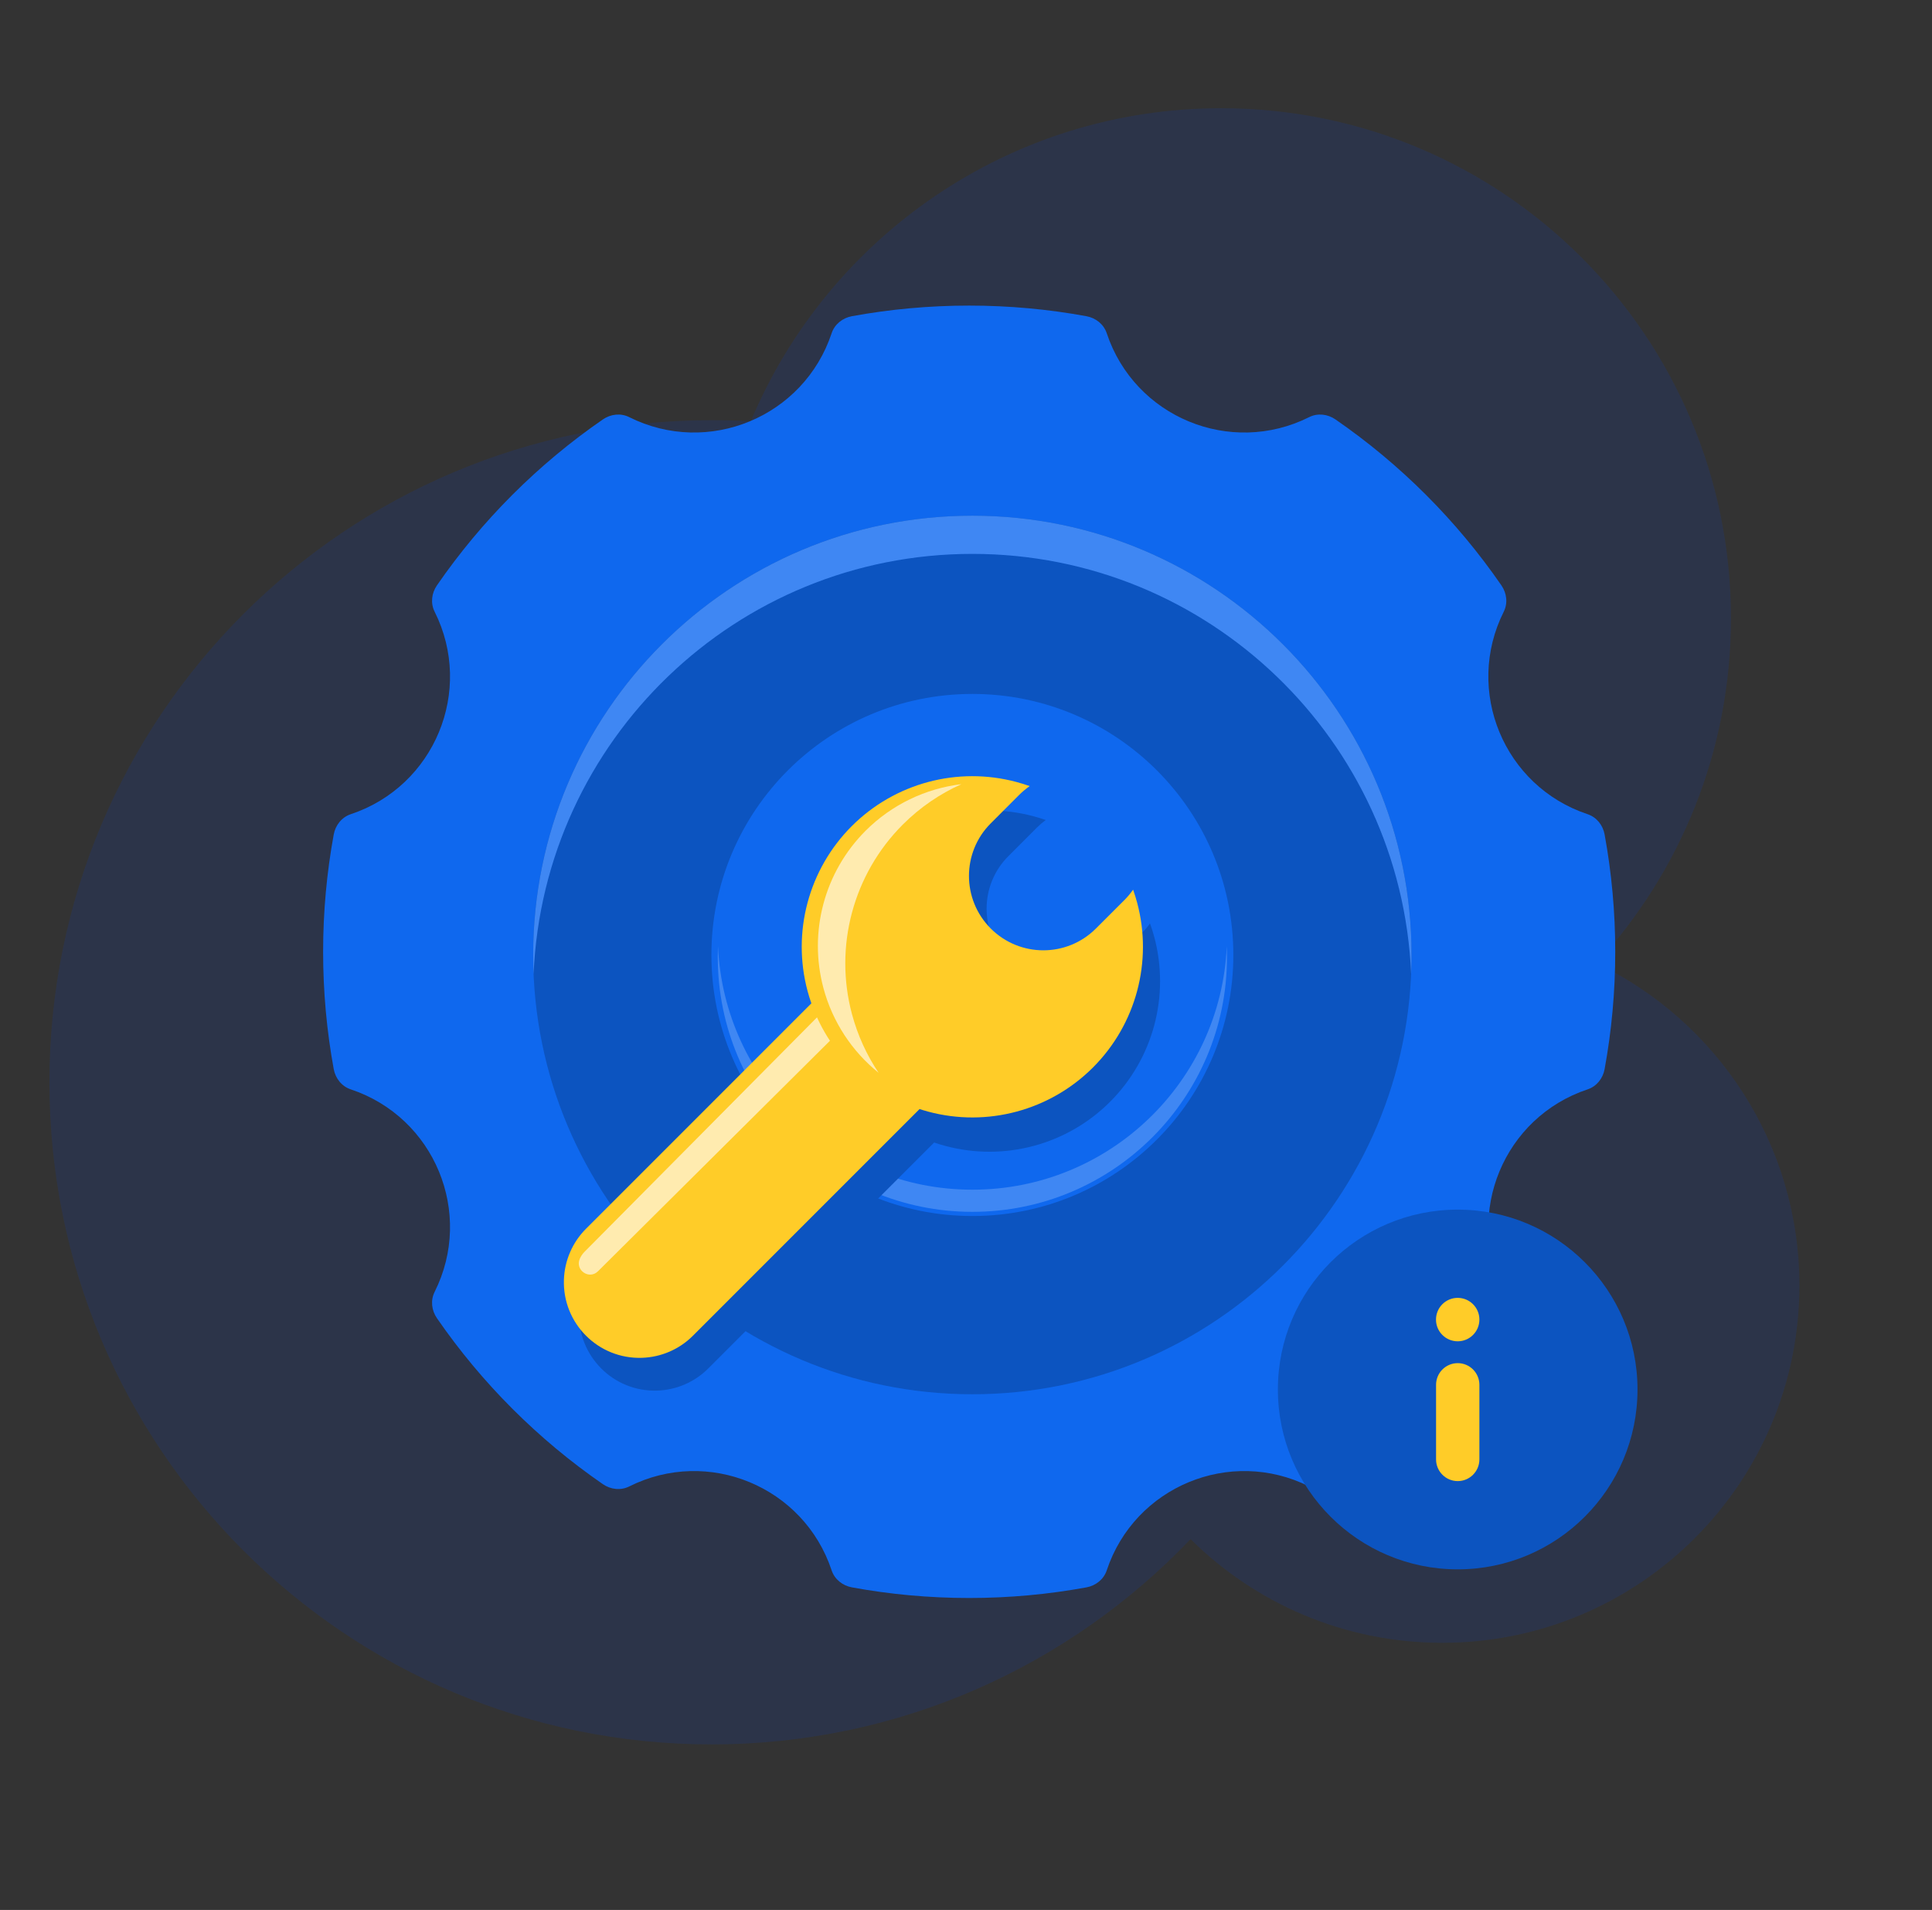 <svg width="86" height="85" viewBox="0 0 86 85" fill="none" xmlns="http://www.w3.org/2000/svg">
<rect x="0" y="0" width="86" height="85" fill="#333333" stroke="none"/>
<path opacity="0.15" fill-rule="evenodd" clip-rule="evenodd" d="M71.065 42.866C74.782 38.825 77.051 33.432 77.051 27.509C77.051 14.976 66.892 4.817 54.359 4.817C44.931 4.817 36.845 10.567 33.419 18.751C32.839 18.717 32.255 18.7 31.667 18.7C15.393 18.7 2.2 31.893 2.2 48.167C2.2 64.441 15.393 77.633 31.667 77.633C40.058 77.633 47.63 74.126 52.997 68.497C55.871 71.349 59.828 73.111 64.197 73.111C72.979 73.111 80.098 65.992 80.098 57.211C80.098 50.889 76.408 45.429 71.065 42.866Z" fill="#0D3ECC"/>
<path fill-rule="evenodd" clip-rule="evenodd" d="M37.922 14.072C37.506 14.149 37.152 14.429 37.019 14.83V14.83C35.779 18.56 31.52 20.324 28.006 18.563V18.563C27.629 18.375 27.183 18.427 26.836 18.666C23.948 20.657 21.441 23.164 19.449 26.052C19.21 26.399 19.158 26.846 19.347 27.223V27.223C21.107 30.737 19.343 34.995 15.613 36.235V36.235C15.212 36.369 14.931 36.724 14.855 37.14C14.545 38.832 14.383 40.576 14.383 42.358C14.383 44.141 14.545 45.885 14.855 47.577C14.931 47.993 15.212 48.348 15.613 48.481V48.481C19.343 49.722 21.107 53.98 19.347 57.494V57.494C19.158 57.871 19.21 58.318 19.449 58.664C21.441 61.553 23.948 64.059 26.836 66.051C27.183 66.29 27.629 66.342 28.006 66.154V66.154C31.52 64.393 35.779 66.157 37.019 69.887V69.887C37.152 70.288 37.506 70.568 37.922 70.644C39.615 70.955 41.359 71.117 43.141 71.117C44.924 71.117 46.669 70.955 48.362 70.644C48.778 70.568 49.131 70.288 49.265 69.887V69.887C50.505 66.157 54.763 64.393 58.278 66.154V66.154C58.654 66.342 59.1 66.29 59.446 66.051C62.335 64.059 64.843 61.552 66.835 58.662C67.073 58.316 67.125 57.87 66.937 57.494V57.494C65.177 53.98 66.941 49.722 70.67 48.481V48.481C71.071 48.348 71.351 47.995 71.427 47.579C71.737 45.886 71.9 44.141 71.9 42.358C71.9 40.576 71.737 38.831 71.427 37.138C71.351 36.722 71.071 36.369 70.67 36.235V36.235C66.941 34.995 65.177 30.737 66.937 27.223V27.223C67.125 26.847 67.073 26.401 66.835 26.055C64.843 23.165 62.335 20.658 59.446 18.666C59.1 18.427 58.654 18.375 58.278 18.563V18.563C54.763 20.324 50.505 18.56 49.265 14.83V14.83C49.131 14.429 48.777 14.149 48.362 14.073C46.669 13.762 44.924 13.6 43.141 13.6C41.359 13.6 39.615 13.762 37.922 14.072Z" fill="#0F68EE"/>
<path fill-rule="evenodd" clip-rule="evenodd" d="M43.283 62.05C54.081 62.05 62.833 53.297 62.833 42.5C62.833 31.703 54.081 22.95 43.283 22.95C32.486 22.95 23.733 31.703 23.733 42.5C23.733 53.297 32.486 62.05 43.283 62.05ZM43.284 54.117C49.7 54.117 54.9 48.916 54.9 42.5C54.9 36.084 49.7 30.883 43.284 30.883C36.868 30.883 31.667 36.084 31.667 42.5C31.667 48.916 36.868 54.117 43.284 54.117Z" fill="#0C54C0"/>
<path fill-rule="evenodd" clip-rule="evenodd" d="M62.815 43.35C62.827 43.068 62.833 42.785 62.833 42.5C62.833 31.703 54.081 22.95 43.283 22.95C32.486 22.95 23.733 31.703 23.733 42.5C23.733 42.785 23.739 43.068 23.752 43.35C24.197 32.947 32.771 24.65 43.283 24.65C53.796 24.65 62.37 32.947 62.815 43.35Z" fill="#3F87F3"/>
<path fill-rule="evenodd" clip-rule="evenodd" d="M31.961 42.106C31.954 42.269 31.951 42.433 31.951 42.599C31.951 48.858 37.025 53.932 43.284 53.932C49.543 53.932 54.617 48.858 54.617 42.599C54.617 42.433 54.614 42.269 54.607 42.106C54.349 48.136 49.378 52.946 43.284 52.946C37.19 52.946 32.219 48.136 31.961 42.106Z" fill="#3F87F3"/>
<path fill-rule="evenodd" clip-rule="evenodd" d="M46.55 36.494C46.412 36.595 46.28 36.708 46.155 36.832L44.887 38.101C43.594 39.393 43.594 41.489 44.887 42.782C46.179 44.075 48.276 44.075 49.568 42.782L50.837 41.514C50.968 41.382 51.087 41.242 51.191 41.096C51.262 41.292 51.325 41.493 51.38 41.698C52.082 44.318 51.333 47.114 49.414 49.033C47.496 50.951 44.7 51.7 42.079 50.998C39.459 50.296 37.412 48.249 36.71 45.629C36.007 43.008 36.757 40.212 38.675 38.293C40.593 36.375 43.39 35.626 46.01 36.328C46.193 36.377 46.373 36.432 46.55 36.494Z" fill="#0C54C0"/>
<path d="M39.126 45.062C41.075 44.996 42.672 46.593 42.605 48.541V48.541C42.576 49.394 42.224 50.204 41.621 50.807L31.525 60.903C30.922 61.507 30.112 61.858 29.259 61.887V61.887C27.311 61.954 25.714 60.356 25.78 58.408V58.408C25.809 57.556 26.161 56.746 26.764 56.143L36.861 46.046C37.464 45.443 38.274 45.091 39.126 45.062V45.062Z" fill="#0C54C0"/>
<path d="M38.447 43.604C40.396 43.537 41.993 45.134 41.926 47.083V47.083C41.897 47.935 41.546 48.745 40.942 49.348L30.846 59.444C30.243 60.048 29.433 60.399 28.58 60.428V60.428C26.632 60.495 25.035 58.898 25.102 56.95V56.95C25.131 56.097 25.482 55.287 26.085 54.684L36.182 44.588C36.785 43.984 37.595 43.633 38.447 43.604V43.604Z" fill="#FFCC28"/>
<path fill-rule="evenodd" clip-rule="evenodd" d="M26.017 55.712C25.928 55.802 25.856 55.909 25.806 56.026C25.593 56.532 26.23 56.963 26.619 56.576L39.255 44.021L39.058 43.825C38.932 43.816 38.804 43.814 38.674 43.819C38.294 43.836 37.923 43.918 37.576 44.058L26.017 55.712Z" fill="#FFEBAF"/>
<path fill-rule="evenodd" clip-rule="evenodd" d="M45.836 34.985C45.672 35.098 45.516 35.228 45.37 35.373L44.102 36.642C42.809 37.934 42.809 40.031 44.102 41.323C45.395 42.616 47.491 42.616 48.783 41.323L50.052 40.055C50.197 39.91 50.325 39.755 50.438 39.593C50.505 39.782 50.565 39.975 50.618 40.172C51.32 42.792 50.571 45.589 48.652 47.507C46.734 49.425 43.938 50.175 41.317 49.472C38.697 48.77 36.65 46.723 35.947 44.103C35.245 41.482 35.994 38.686 37.913 36.767C39.831 34.849 42.627 34.1 45.248 34.802C45.447 34.855 45.643 34.917 45.836 34.985Z" fill="#FFCC28"/>
<path fill-rule="evenodd" clip-rule="evenodd" d="M39.11 47.744C38.582 46.958 38.178 46.079 37.925 45.136C37.117 42.121 37.979 38.904 40.187 36.696C40.952 35.931 41.838 35.328 42.796 34.899C41.207 35.09 39.699 35.804 38.531 36.971C36.699 38.803 35.984 41.472 36.654 43.974C37.059 45.484 37.931 46.795 39.11 47.744Z" fill="#FFEBAF"/>
<path d="M64.887 69.842C69.308 69.842 72.891 66.258 72.891 61.837C72.891 57.417 69.308 53.833 64.887 53.833C60.466 53.833 56.883 57.417 56.883 61.837C56.883 66.258 60.466 69.842 64.887 69.842Z" fill="#0C54C0"/>
<path d="M64.887 59.693C65.421 59.693 65.853 59.26 65.853 58.727C65.853 58.193 65.421 57.76 64.887 57.76C64.353 57.76 63.921 58.193 63.921 58.727C63.921 59.26 64.353 59.693 64.887 59.693Z" fill="#FFCC28"/>
<path d="M65.853 61.631C65.853 61.097 65.421 60.665 64.889 60.665C64.356 60.665 63.924 61.097 63.924 61.631V64.949C63.924 65.482 64.356 65.915 64.889 65.915C65.421 65.915 65.853 65.482 65.853 64.949V61.631Z" fill="#FFCC28"/>
</svg>

